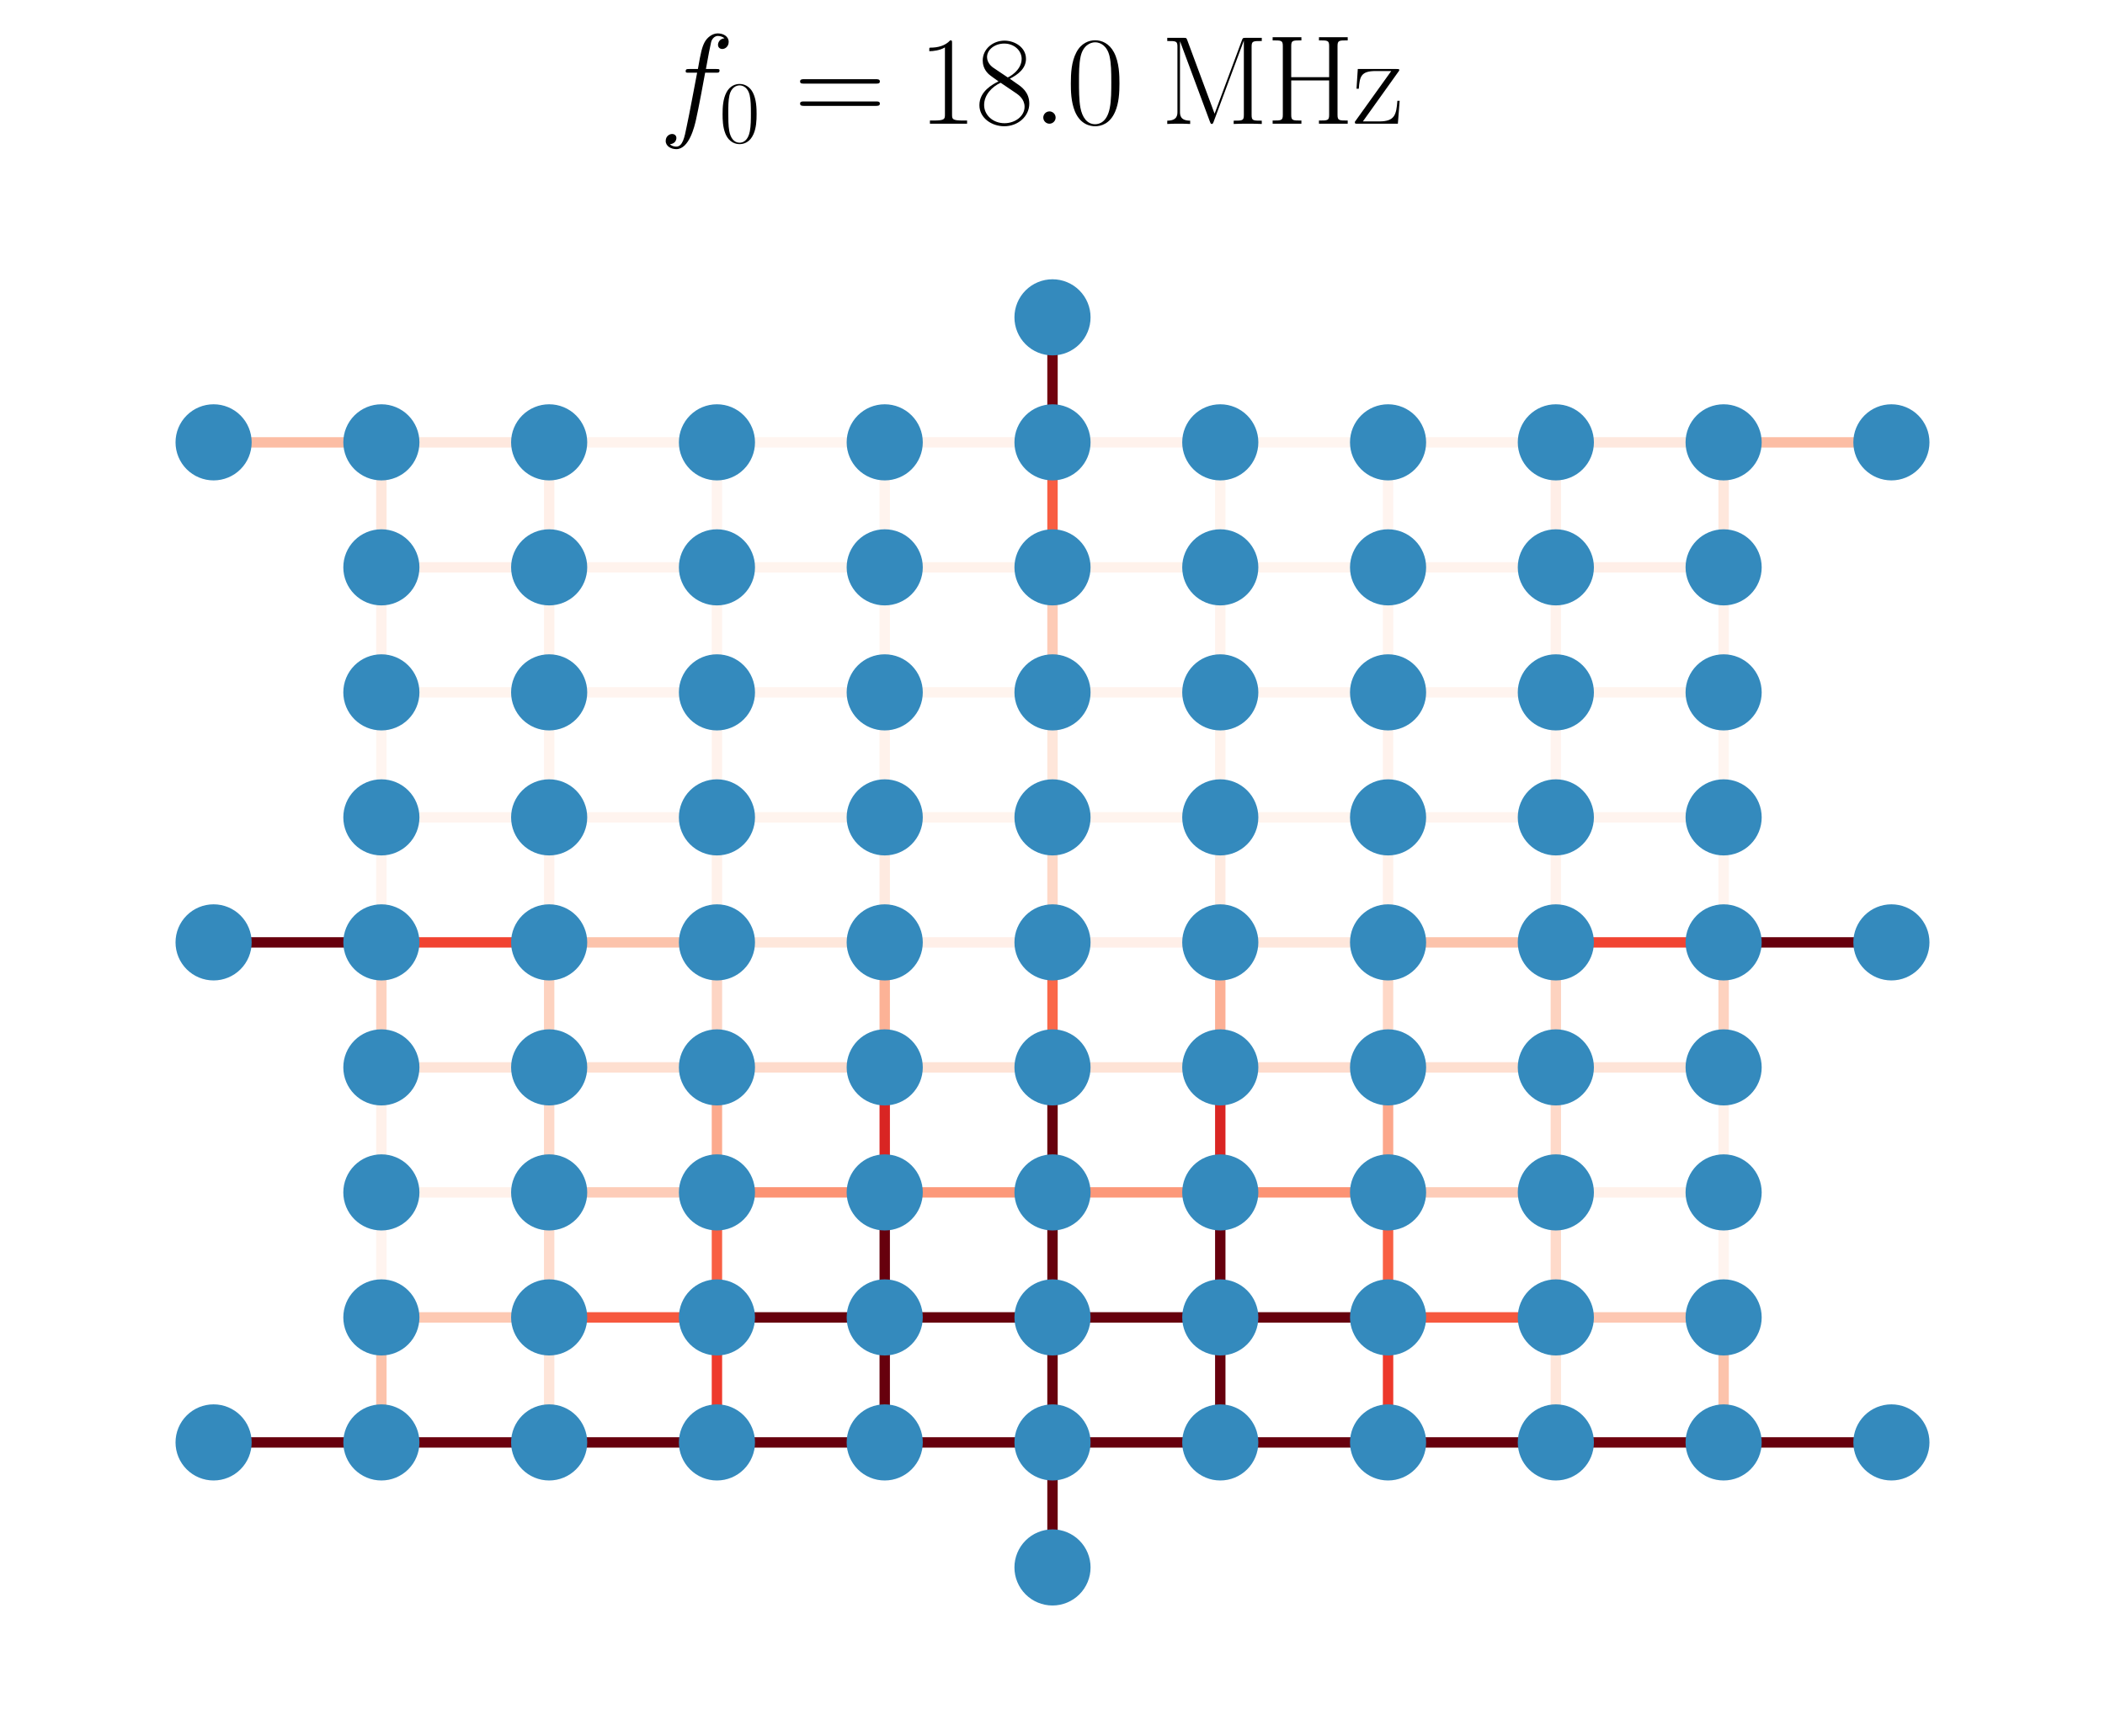 <?xml version="1.0" encoding="utf-8" standalone="no"?>
<!DOCTYPE svg PUBLIC "-//W3C//DTD SVG 1.1//EN"
  "http://www.w3.org/Graphics/SVG/1.1/DTD/svg11.dtd">
<svg xmlns:xlink="http://www.w3.org/1999/xlink" width="202.5pt" height="167.032pt" viewBox="0 0 202.5 167.032" xmlns="http://www.w3.org/2000/svg" version="1.1">
 <defs>
  <style type="text/css">*{stroke-linejoin: round; stroke-linecap: butt}</style>
 </defs>
 <g id="figure_1">
  <g id="patch_1">
   <path d="M 0 167.032 
L 202.5 167.032 
L 202.5 0 
L 0 0 
L 0 167.032 
z
" style="fill: none"/>
  </g>
  <g id="axes_1">
   <g id="LineCollection_1">
    <path d="M 101.25 150.804 
L 101.25 138.776 
" clip-path="url(#p59f9e85e2e)" style="fill: none; stroke: #67000d"/>
    <path d="M 101.25 138.776 
L 85.11 138.776 
" clip-path="url(#p59f9e85e2e)" style="fill: none; stroke: #67000d"/>
    <path d="M 101.25 138.776 
L 117.39 138.776 
" clip-path="url(#p59f9e85e2e)" style="fill: none; stroke: #67000d"/>
    <path d="M 101.25 138.776 
L 101.25 126.749 
" clip-path="url(#p59f9e85e2e)" style="fill: none; stroke: #67000d"/>
    <path d="M 20.548 138.776 
L 36.688 138.776 
" clip-path="url(#p59f9e85e2e)" style="fill: none; stroke: #67000d"/>
    <path d="M 36.688 138.776 
L 52.829 138.776 
" clip-path="url(#p59f9e85e2e)" style="fill: none; stroke: #6b010e"/>
    <path d="M 36.688 138.776 
L 36.688 126.749 
" clip-path="url(#p59f9e85e2e)" style="fill: none; stroke: #fcc3ab"/>
    <path d="M 181.952 138.776 
L 165.812 138.776 
" clip-path="url(#p59f9e85e2e)" style="fill: none; stroke: #67000d"/>
    <path d="M 165.812 138.776 
L 149.671 138.776 
" clip-path="url(#p59f9e85e2e)" style="fill: none; stroke: #6f020e"/>
    <path d="M 165.812 138.776 
L 165.812 126.749 
" clip-path="url(#p59f9e85e2e)" style="fill: none; stroke: #fcc3ab"/>
    <path d="M 20.548 90.667 
L 36.688 90.667 
" clip-path="url(#p59f9e85e2e)" style="fill: none; stroke: #67000d"/>
    <path d="M 36.688 90.667 
L 36.688 102.694 
" clip-path="url(#p59f9e85e2e)" style="fill: none; stroke: #fdd2bf"/>
    <path d="M 36.688 90.667 
L 52.829 90.667 
" clip-path="url(#p59f9e85e2e)" style="fill: none; stroke: #f14331"/>
    <path d="M 36.688 90.667 
L 36.688 78.64 
" clip-path="url(#p59f9e85e2e)" style="fill: none; stroke: #fff4ef"/>
    <path d="M 181.952 90.667 
L 165.812 90.667 
" clip-path="url(#p59f9e85e2e)" style="fill: none; stroke: #67000d"/>
    <path d="M 165.812 90.667 
L 165.812 102.694 
" clip-path="url(#p59f9e85e2e)" style="fill: none; stroke: #fdd2bf"/>
    <path d="M 165.812 90.667 
L 149.671 90.667 
" clip-path="url(#p59f9e85e2e)" style="fill: none; stroke: #f14432"/>
    <path d="M 165.812 90.667 
L 165.812 78.64 
" clip-path="url(#p59f9e85e2e)" style="fill: none; stroke: #fff4ef"/>
    <path d="M 20.548 42.558 
L 36.688 42.558 
" clip-path="url(#p59f9e85e2e)" style="fill: none; stroke: #fcbda4"/>
    <path d="M 36.688 42.558 
L 36.688 54.585 
" clip-path="url(#p59f9e85e2e)" style="fill: none; stroke: #fee7dc"/>
    <path d="M 36.688 42.558 
L 52.829 42.558 
" clip-path="url(#p59f9e85e2e)" style="fill: none; stroke: #fee8de"/>
    <path d="M 181.952 42.558 
L 165.812 42.558 
" clip-path="url(#p59f9e85e2e)" style="fill: none; stroke: #fcbda4"/>
    <path d="M 165.812 42.558 
L 165.812 54.585 
" clip-path="url(#p59f9e85e2e)" style="fill: none; stroke: #fee7dc"/>
    <path d="M 165.812 42.558 
L 149.671 42.558 
" clip-path="url(#p59f9e85e2e)" style="fill: none; stroke: #fee8de"/>
    <path d="M 101.25 30.531 
L 101.25 42.558 
" clip-path="url(#p59f9e85e2e)" style="fill: none; stroke: #71020e"/>
    <path d="M 101.25 42.558 
L 101.25 54.585 
" clip-path="url(#p59f9e85e2e)" style="fill: none; stroke: #f85d42"/>
    <path d="M 101.25 42.558 
L 85.11 42.558 
" clip-path="url(#p59f9e85e2e)" style="fill: none; stroke: #fff2ec"/>
    <path d="M 101.25 42.558 
L 117.39 42.558 
" clip-path="url(#p59f9e85e2e)" style="fill: none; stroke: #fff2ec"/>
    <path d="M 52.829 138.776 
L 68.969 138.776 
" clip-path="url(#p59f9e85e2e)" style="fill: none; stroke: #67000d"/>
    <path d="M 52.829 138.776 
L 52.829 126.749 
" clip-path="url(#p59f9e85e2e)" style="fill: none; stroke: #fee5d9"/>
    <path d="M 36.688 126.749 
L 52.829 126.749 
" clip-path="url(#p59f9e85e2e)" style="fill: none; stroke: #fdc9b3"/>
    <path d="M 36.688 126.749 
L 36.688 114.722 
" clip-path="url(#p59f9e85e2e)" style="fill: none; stroke: #fff4ef"/>
    <path d="M 68.969 138.776 
L 85.11 138.776 
" clip-path="url(#p59f9e85e2e)" style="fill: none; stroke: #67000d"/>
    <path d="M 68.969 138.776 
L 68.969 126.749 
" clip-path="url(#p59f9e85e2e)" style="fill: none; stroke: #ee3a2c"/>
    <path d="M 52.829 126.749 
L 68.969 126.749 
" clip-path="url(#p59f9e85e2e)" style="fill: none; stroke: #f6583e"/>
    <path d="M 52.829 126.749 
L 52.829 114.722 
" clip-path="url(#p59f9e85e2e)" style="fill: none; stroke: #fedbcc"/>
    <path d="M 85.11 138.776 
L 85.11 126.749 
" clip-path="url(#p59f9e85e2e)" style="fill: none; stroke: #67000d"/>
    <path d="M 68.969 126.749 
L 85.11 126.749 
" clip-path="url(#p59f9e85e2e)" style="fill: none; stroke: #67000d"/>
    <path d="M 68.969 126.749 
L 68.969 114.722 
" clip-path="url(#p59f9e85e2e)" style="fill: none; stroke: #f85f43"/>
    <path d="M 85.11 126.749 
L 101.25 126.749 
" clip-path="url(#p59f9e85e2e)" style="fill: none; stroke: #67000d"/>
    <path d="M 85.11 126.749 
L 85.11 114.722 
" clip-path="url(#p59f9e85e2e)" style="fill: none; stroke: #67000d"/>
    <path d="M 117.39 138.776 
L 133.531 138.776 
" clip-path="url(#p59f9e85e2e)" style="fill: none; stroke: #67000d"/>
    <path d="M 117.39 138.776 
L 117.39 126.749 
" clip-path="url(#p59f9e85e2e)" style="fill: none; stroke: #67000d"/>
    <path d="M 101.25 126.749 
L 117.39 126.749 
" clip-path="url(#p59f9e85e2e)" style="fill: none; stroke: #67000d"/>
    <path d="M 101.25 126.749 
L 101.25 114.722 
" clip-path="url(#p59f9e85e2e)" style="fill: none; stroke: #67000d"/>
    <path d="M 133.531 138.776 
L 149.671 138.776 
" clip-path="url(#p59f9e85e2e)" style="fill: none; stroke: #67000d"/>
    <path d="M 133.531 138.776 
L 133.531 126.749 
" clip-path="url(#p59f9e85e2e)" style="fill: none; stroke: #ec382b"/>
    <path d="M 117.39 126.749 
L 133.531 126.749 
" clip-path="url(#p59f9e85e2e)" style="fill: none; stroke: #67000d"/>
    <path d="M 117.39 126.749 
L 117.39 114.722 
" clip-path="url(#p59f9e85e2e)" style="fill: none; stroke: #67000d"/>
    <path d="M 149.671 138.776 
L 149.671 126.749 
" clip-path="url(#p59f9e85e2e)" style="fill: none; stroke: #fee6da"/>
    <path d="M 133.531 126.749 
L 149.671 126.749 
" clip-path="url(#p59f9e85e2e)" style="fill: none; stroke: #f6583e"/>
    <path d="M 133.531 126.749 
L 133.531 114.722 
" clip-path="url(#p59f9e85e2e)" style="fill: none; stroke: #f85f43"/>
    <path d="M 149.671 126.749 
L 165.812 126.749 
" clip-path="url(#p59f9e85e2e)" style="fill: none; stroke: #fdc7b2"/>
    <path d="M 149.671 126.749 
L 149.671 114.722 
" clip-path="url(#p59f9e85e2e)" style="fill: none; stroke: #fedaca"/>
    <path d="M 165.812 126.749 
L 165.812 114.722 
" clip-path="url(#p59f9e85e2e)" style="fill: none; stroke: #fff4ef"/>
    <path d="M 36.688 114.722 
L 52.829 114.722 
" clip-path="url(#p59f9e85e2e)" style="fill: none; stroke: #fff1ea"/>
    <path d="M 36.688 114.722 
L 36.688 102.694 
" clip-path="url(#p59f9e85e2e)" style="fill: none; stroke: #fff1ea"/>
    <path d="M 52.829 114.722 
L 68.969 114.722 
" clip-path="url(#p59f9e85e2e)" style="fill: none; stroke: #fdccb8"/>
    <path d="M 52.829 114.722 
L 52.829 102.694 
" clip-path="url(#p59f9e85e2e)" style="fill: none; stroke: #fed9c9"/>
    <path d="M 68.969 114.722 
L 85.11 114.722 
" clip-path="url(#p59f9e85e2e)" style="fill: none; stroke: #fc9373"/>
    <path d="M 68.969 114.722 
L 68.969 102.694 
" clip-path="url(#p59f9e85e2e)" style="fill: none; stroke: #fcaa8d"/>
    <path d="M 85.11 114.722 
L 101.25 114.722 
" clip-path="url(#p59f9e85e2e)" style="fill: none; stroke: #fc9879"/>
    <path d="M 85.11 114.722 
L 85.11 102.694 
" clip-path="url(#p59f9e85e2e)" style="fill: none; stroke: #d92523"/>
    <path d="M 101.25 114.722 
L 117.39 114.722 
" clip-path="url(#p59f9e85e2e)" style="fill: none; stroke: #fc9879"/>
    <path d="M 101.25 114.722 
L 101.25 102.694 
" clip-path="url(#p59f9e85e2e)" style="fill: none; stroke: #67000d"/>
    <path d="M 117.39 114.722 
L 133.531 114.722 
" clip-path="url(#p59f9e85e2e)" style="fill: none; stroke: #fc9373"/>
    <path d="M 117.39 114.722 
L 117.39 102.694 
" clip-path="url(#p59f9e85e2e)" style="fill: none; stroke: #d92523"/>
    <path d="M 133.531 114.722 
L 149.671 114.722 
" clip-path="url(#p59f9e85e2e)" style="fill: none; stroke: #fdccb8"/>
    <path d="M 133.531 114.722 
L 133.531 102.694 
" clip-path="url(#p59f9e85e2e)" style="fill: none; stroke: #fca78b"/>
    <path d="M 149.671 114.722 
L 165.812 114.722 
" clip-path="url(#p59f9e85e2e)" style="fill: none; stroke: #fff1ea"/>
    <path d="M 149.671 114.722 
L 149.671 102.694 
" clip-path="url(#p59f9e85e2e)" style="fill: none; stroke: #fed9c9"/>
    <path d="M 165.812 114.722 
L 165.812 102.694 
" clip-path="url(#p59f9e85e2e)" style="fill: none; stroke: #fff1ea"/>
    <path d="M 36.688 102.694 
L 52.829 102.694 
" clip-path="url(#p59f9e85e2e)" style="fill: none; stroke: #fee4d8"/>
    <path d="M 52.829 102.694 
L 68.969 102.694 
" clip-path="url(#p59f9e85e2e)" style="fill: none; stroke: #fedfd0"/>
    <path d="M 52.829 102.694 
L 52.829 90.667 
" clip-path="url(#p59f9e85e2e)" style="fill: none; stroke: #fdd2bf"/>
    <path d="M 68.969 102.694 
L 85.11 102.694 
" clip-path="url(#p59f9e85e2e)" style="fill: none; stroke: #fedbcc"/>
    <path d="M 68.969 102.694 
L 68.969 90.667 
" clip-path="url(#p59f9e85e2e)" style="fill: none; stroke: #fdd5c4"/>
    <path d="M 85.11 102.694 
L 101.25 102.694 
" clip-path="url(#p59f9e85e2e)" style="fill: none; stroke: #fee3d6"/>
    <path d="M 85.11 102.694 
L 85.11 90.667 
" clip-path="url(#p59f9e85e2e)" style="fill: none; stroke: #fcb296"/>
    <path d="M 101.25 102.694 
L 117.39 102.694 
" clip-path="url(#p59f9e85e2e)" style="fill: none; stroke: #fee3d6"/>
    <path d="M 101.25 102.694 
L 101.25 90.667 
" clip-path="url(#p59f9e85e2e)" style="fill: none; stroke: #fa6849"/>
    <path d="M 117.39 102.694 
L 133.531 102.694 
" clip-path="url(#p59f9e85e2e)" style="fill: none; stroke: #fedccd"/>
    <path d="M 117.39 102.694 
L 117.39 90.667 
" clip-path="url(#p59f9e85e2e)" style="fill: none; stroke: #fcb095"/>
    <path d="M 133.531 102.694 
L 149.671 102.694 
" clip-path="url(#p59f9e85e2e)" style="fill: none; stroke: #fedfd0"/>
    <path d="M 133.531 102.694 
L 133.531 90.667 
" clip-path="url(#p59f9e85e2e)" style="fill: none; stroke: #fed8c7"/>
    <path d="M 149.671 102.694 
L 165.812 102.694 
" clip-path="url(#p59f9e85e2e)" style="fill: none; stroke: #fee4d8"/>
    <path d="M 149.671 102.694 
L 149.671 90.667 
" clip-path="url(#p59f9e85e2e)" style="fill: none; stroke: #fdd2bf"/>
    <path d="M 52.829 90.667 
L 68.969 90.667 
" clip-path="url(#p59f9e85e2e)" style="fill: none; stroke: #fcc3ab"/>
    <path d="M 52.829 90.667 
L 52.829 78.64 
" clip-path="url(#p59f9e85e2e)" style="fill: none; stroke: #fff2ec"/>
    <path d="M 68.969 90.667 
L 85.11 90.667 
" clip-path="url(#p59f9e85e2e)" style="fill: none; stroke: #fee7db"/>
    <path d="M 68.969 90.667 
L 68.969 78.64 
" clip-path="url(#p59f9e85e2e)" style="fill: none; stroke: #fff1ea"/>
    <path d="M 85.11 90.667 
L 101.25 90.667 
" clip-path="url(#p59f9e85e2e)" style="fill: none; stroke: #ffefe8"/>
    <path d="M 85.11 90.667 
L 85.11 78.64 
" clip-path="url(#p59f9e85e2e)" style="fill: none; stroke: #feeae0"/>
    <path d="M 101.25 90.667 
L 117.39 90.667 
" clip-path="url(#p59f9e85e2e)" style="fill: none; stroke: #ffefe8"/>
    <path d="M 101.25 90.667 
L 101.25 78.64 
" clip-path="url(#p59f9e85e2e)" style="fill: none; stroke: #fed8c7"/>
    <path d="M 117.39 90.667 
L 133.531 90.667 
" clip-path="url(#p59f9e85e2e)" style="fill: none; stroke: #fee7dc"/>
    <path d="M 117.39 90.667 
L 117.39 78.64 
" clip-path="url(#p59f9e85e2e)" style="fill: none; stroke: #feeae0"/>
    <path d="M 133.531 90.667 
L 149.671 90.667 
" clip-path="url(#p59f9e85e2e)" style="fill: none; stroke: #fcc3ab"/>
    <path d="M 133.531 90.667 
L 133.531 78.64 
" clip-path="url(#p59f9e85e2e)" style="fill: none; stroke: #fff1ea"/>
    <path d="M 149.671 90.667 
L 149.671 78.64 
" clip-path="url(#p59f9e85e2e)" style="fill: none; stroke: #fff2ec"/>
    <path d="M 36.688 78.64 
L 52.829 78.64 
" clip-path="url(#p59f9e85e2e)" style="fill: none; stroke: #fff4ef"/>
    <path d="M 36.688 78.64 
L 36.688 66.613 
" clip-path="url(#p59f9e85e2e)" style="fill: none; stroke: #fff5f0"/>
    <path d="M 52.829 78.64 
L 68.969 78.64 
" clip-path="url(#p59f9e85e2e)" style="fill: none; stroke: #fff4ef"/>
    <path d="M 52.829 78.64 
L 52.829 66.613 
" clip-path="url(#p59f9e85e2e)" style="fill: none; stroke: #fff4ee"/>
    <path d="M 68.969 78.64 
L 85.11 78.64 
" clip-path="url(#p59f9e85e2e)" style="fill: none; stroke: #fff4ee"/>
    <path d="M 68.969 78.64 
L 68.969 66.613 
" clip-path="url(#p59f9e85e2e)" style="fill: none; stroke: #fff2ec"/>
    <path d="M 85.11 78.64 
L 101.25 78.64 
" clip-path="url(#p59f9e85e2e)" style="fill: none; stroke: #fff4ee"/>
    <path d="M 85.11 78.64 
L 85.11 66.613 
" clip-path="url(#p59f9e85e2e)" style="fill: none; stroke: #fff2eb"/>
    <path d="M 101.25 78.64 
L 117.39 78.64 
" clip-path="url(#p59f9e85e2e)" style="fill: none; stroke: #fff4ee"/>
    <path d="M 101.25 78.64 
L 101.25 66.613 
" clip-path="url(#p59f9e85e2e)" style="fill: none; stroke: #fee6da"/>
    <path d="M 117.39 78.64 
L 133.531 78.64 
" clip-path="url(#p59f9e85e2e)" style="fill: none; stroke: #fff4ee"/>
    <path d="M 117.39 78.64 
L 117.39 66.613 
" clip-path="url(#p59f9e85e2e)" style="fill: none; stroke: #fff2eb"/>
    <path d="M 133.531 78.64 
L 149.671 78.64 
" clip-path="url(#p59f9e85e2e)" style="fill: none; stroke: #fff4ef"/>
    <path d="M 133.531 78.64 
L 133.531 66.613 
" clip-path="url(#p59f9e85e2e)" style="fill: none; stroke: #fff2ec"/>
    <path d="M 149.671 78.64 
L 165.812 78.64 
" clip-path="url(#p59f9e85e2e)" style="fill: none; stroke: #fff4ef"/>
    <path d="M 149.671 78.64 
L 149.671 66.613 
" clip-path="url(#p59f9e85e2e)" style="fill: none; stroke: #fff4ef"/>
    <path d="M 165.812 78.64 
L 165.812 66.613 
" clip-path="url(#p59f9e85e2e)" style="fill: none; stroke: #fff5f0"/>
    <path d="M 36.688 66.613 
L 52.829 66.613 
" clip-path="url(#p59f9e85e2e)" style="fill: none; stroke: #fff4ee"/>
    <path d="M 36.688 66.613 
L 36.688 54.585 
" clip-path="url(#p59f9e85e2e)" style="fill: none; stroke: #fff2ec"/>
    <path d="M 52.829 66.613 
L 68.969 66.613 
" clip-path="url(#p59f9e85e2e)" style="fill: none; stroke: #fff4ef"/>
    <path d="M 52.829 66.613 
L 52.829 54.585 
" clip-path="url(#p59f9e85e2e)" style="fill: none; stroke: #fff2eb"/>
    <path d="M 68.969 66.613 
L 85.11 66.613 
" clip-path="url(#p59f9e85e2e)" style="fill: none; stroke: #fff4ef"/>
    <path d="M 68.969 66.613 
L 68.969 54.585 
" clip-path="url(#p59f9e85e2e)" style="fill: none; stroke: #fff4ee"/>
    <path d="M 85.11 66.613 
L 101.25 66.613 
" clip-path="url(#p59f9e85e2e)" style="fill: none; stroke: #fff4ee"/>
    <path d="M 85.11 66.613 
L 85.11 54.585 
" clip-path="url(#p59f9e85e2e)" style="fill: none; stroke: #fff4ee"/>
    <path d="M 101.25 66.613 
L 117.39 66.613 
" clip-path="url(#p59f9e85e2e)" style="fill: none; stroke: #fff3ed"/>
    <path d="M 101.25 66.613 
L 101.25 54.585 
" clip-path="url(#p59f9e85e2e)" style="fill: none; stroke: #fdcbb6"/>
    <path d="M 117.39 66.613 
L 133.531 66.613 
" clip-path="url(#p59f9e85e2e)" style="fill: none; stroke: #fff4ef"/>
    <path d="M 117.39 66.613 
L 117.39 54.585 
" clip-path="url(#p59f9e85e2e)" style="fill: none; stroke: #fff3ed"/>
    <path d="M 133.531 66.613 
L 149.671 66.613 
" clip-path="url(#p59f9e85e2e)" style="fill: none; stroke: #fff4ef"/>
    <path d="M 133.531 66.613 
L 133.531 54.585 
" clip-path="url(#p59f9e85e2e)" style="fill: none; stroke: #fff4ee"/>
    <path d="M 149.671 66.613 
L 165.812 66.613 
" clip-path="url(#p59f9e85e2e)" style="fill: none; stroke: #fff4ee"/>
    <path d="M 149.671 66.613 
L 149.671 54.585 
" clip-path="url(#p59f9e85e2e)" style="fill: none; stroke: #fff2ec"/>
    <path d="M 165.812 66.613 
L 165.812 54.585 
" clip-path="url(#p59f9e85e2e)" style="fill: none; stroke: #fff2ec"/>
    <path d="M 36.688 54.585 
L 52.829 54.585 
" clip-path="url(#p59f9e85e2e)" style="fill: none; stroke: #ffefe8"/>
    <path d="M 52.829 54.585 
L 68.969 54.585 
" clip-path="url(#p59f9e85e2e)" style="fill: none; stroke: #fff3ed"/>
    <path d="M 52.829 54.585 
L 52.829 42.558 
" clip-path="url(#p59f9e85e2e)" style="fill: none; stroke: #ffefe8"/>
    <path d="M 68.969 54.585 
L 85.11 54.585 
" clip-path="url(#p59f9e85e2e)" style="fill: none; stroke: #fff4ee"/>
    <path d="M 68.969 54.585 
L 68.969 42.558 
" clip-path="url(#p59f9e85e2e)" style="fill: none; stroke: #fff4ef"/>
    <path d="M 85.11 54.585 
L 101.25 54.585 
" clip-path="url(#p59f9e85e2e)" style="fill: none; stroke: #fff2eb"/>
    <path d="M 85.11 54.585 
L 85.11 42.558 
" clip-path="url(#p59f9e85e2e)" style="fill: none; stroke: #fff4ee"/>
    <path d="M 101.25 54.585 
L 117.39 54.585 
" clip-path="url(#p59f9e85e2e)" style="fill: none; stroke: #fff2eb"/>
    <path d="M 117.39 54.585 
L 133.531 54.585 
" clip-path="url(#p59f9e85e2e)" style="fill: none; stroke: #fff4ee"/>
    <path d="M 117.39 54.585 
L 117.39 42.558 
" clip-path="url(#p59f9e85e2e)" style="fill: none; stroke: #fff4ee"/>
    <path d="M 133.531 54.585 
L 149.671 54.585 
" clip-path="url(#p59f9e85e2e)" style="fill: none; stroke: #fff3ed"/>
    <path d="M 133.531 54.585 
L 133.531 42.558 
" clip-path="url(#p59f9e85e2e)" style="fill: none; stroke: #fff4ef"/>
    <path d="M 149.671 54.585 
L 165.812 54.585 
" clip-path="url(#p59f9e85e2e)" style="fill: none; stroke: #ffefe8"/>
    <path d="M 149.671 54.585 
L 149.671 42.558 
" clip-path="url(#p59f9e85e2e)" style="fill: none; stroke: #ffeee7"/>
    <path d="M 52.829 42.558 
L 68.969 42.558 
" clip-path="url(#p59f9e85e2e)" style="fill: none; stroke: #fff3ed"/>
    <path d="M 68.969 42.558 
L 85.11 42.558 
" clip-path="url(#p59f9e85e2e)" style="fill: none; stroke: #fff5f0"/>
    <path d="M 117.39 42.558 
L 133.531 42.558 
" clip-path="url(#p59f9e85e2e)" style="fill: none; stroke: #fff5f0"/>
    <path d="M 133.531 42.558 
L 149.671 42.558 
" clip-path="url(#p59f9e85e2e)" style="fill: none; stroke: #fff3ed"/>
   </g>
   <g id="PathCollection_1">
    <defs>
     <path id="m1002b15cc6" d="M 0 3.162 
C 0.839 3.162 1.643 2.829 2.236 2.236 
C 2.829 1.643 3.162 0.839 3.162 0 
C 3.162 -0.839 2.829 -1.643 2.236 -2.236 
C 1.643 -2.829 0.839 -3.162 0 -3.162 
C -0.839 -3.162 -1.643 -2.829 -2.236 -2.236 
C -2.829 -1.643 -3.162 -0.839 -3.162 0 
C -3.162 0.839 -2.829 1.643 -2.236 2.236 
C -1.643 2.829 -0.839 3.162 0 3.162 
z
" style="stroke: #348abd"/>
    </defs>
    <g clip-path="url(#p59f9e85e2e)">
     <use xlink:href="#m1002b15cc6" x="101.25" y="150.804" style="fill: #348abd; stroke: #348abd"/>
     <use xlink:href="#m1002b15cc6" x="101.25" y="138.776" style="fill: #348abd; stroke: #348abd"/>
     <use xlink:href="#m1002b15cc6" x="20.548" y="138.776" style="fill: #348abd; stroke: #348abd"/>
     <use xlink:href="#m1002b15cc6" x="36.688" y="138.776" style="fill: #348abd; stroke: #348abd"/>
     <use xlink:href="#m1002b15cc6" x="181.952" y="138.776" style="fill: #348abd; stroke: #348abd"/>
     <use xlink:href="#m1002b15cc6" x="165.812" y="138.776" style="fill: #348abd; stroke: #348abd"/>
     <use xlink:href="#m1002b15cc6" x="20.548" y="90.667" style="fill: #348abd; stroke: #348abd"/>
     <use xlink:href="#m1002b15cc6" x="36.688" y="90.667" style="fill: #348abd; stroke: #348abd"/>
     <use xlink:href="#m1002b15cc6" x="181.952" y="90.667" style="fill: #348abd; stroke: #348abd"/>
     <use xlink:href="#m1002b15cc6" x="165.812" y="90.667" style="fill: #348abd; stroke: #348abd"/>
     <use xlink:href="#m1002b15cc6" x="20.548" y="42.558" style="fill: #348abd; stroke: #348abd"/>
     <use xlink:href="#m1002b15cc6" x="36.688" y="42.558" style="fill: #348abd; stroke: #348abd"/>
     <use xlink:href="#m1002b15cc6" x="181.952" y="42.558" style="fill: #348abd; stroke: #348abd"/>
     <use xlink:href="#m1002b15cc6" x="165.812" y="42.558" style="fill: #348abd; stroke: #348abd"/>
     <use xlink:href="#m1002b15cc6" x="101.25" y="30.531" style="fill: #348abd; stroke: #348abd"/>
     <use xlink:href="#m1002b15cc6" x="101.25" y="42.558" style="fill: #348abd; stroke: #348abd"/>
     <use xlink:href="#m1002b15cc6" x="52.829" y="138.776" style="fill: #348abd; stroke: #348abd"/>
     <use xlink:href="#m1002b15cc6" x="36.688" y="126.749" style="fill: #348abd; stroke: #348abd"/>
     <use xlink:href="#m1002b15cc6" x="68.969" y="138.776" style="fill: #348abd; stroke: #348abd"/>
     <use xlink:href="#m1002b15cc6" x="52.829" y="126.749" style="fill: #348abd; stroke: #348abd"/>
     <use xlink:href="#m1002b15cc6" x="85.11" y="138.776" style="fill: #348abd; stroke: #348abd"/>
     <use xlink:href="#m1002b15cc6" x="68.969" y="126.749" style="fill: #348abd; stroke: #348abd"/>
     <use xlink:href="#m1002b15cc6" x="85.11" y="126.749" style="fill: #348abd; stroke: #348abd"/>
     <use xlink:href="#m1002b15cc6" x="117.39" y="138.776" style="fill: #348abd; stroke: #348abd"/>
     <use xlink:href="#m1002b15cc6" x="101.25" y="126.749" style="fill: #348abd; stroke: #348abd"/>
     <use xlink:href="#m1002b15cc6" x="133.531" y="138.776" style="fill: #348abd; stroke: #348abd"/>
     <use xlink:href="#m1002b15cc6" x="117.39" y="126.749" style="fill: #348abd; stroke: #348abd"/>
     <use xlink:href="#m1002b15cc6" x="149.671" y="138.776" style="fill: #348abd; stroke: #348abd"/>
     <use xlink:href="#m1002b15cc6" x="133.531" y="126.749" style="fill: #348abd; stroke: #348abd"/>
     <use xlink:href="#m1002b15cc6" x="149.671" y="126.749" style="fill: #348abd; stroke: #348abd"/>
     <use xlink:href="#m1002b15cc6" x="165.812" y="126.749" style="fill: #348abd; stroke: #348abd"/>
     <use xlink:href="#m1002b15cc6" x="36.688" y="114.722" style="fill: #348abd; stroke: #348abd"/>
     <use xlink:href="#m1002b15cc6" x="52.829" y="114.722" style="fill: #348abd; stroke: #348abd"/>
     <use xlink:href="#m1002b15cc6" x="68.969" y="114.722" style="fill: #348abd; stroke: #348abd"/>
     <use xlink:href="#m1002b15cc6" x="85.11" y="114.722" style="fill: #348abd; stroke: #348abd"/>
     <use xlink:href="#m1002b15cc6" x="101.25" y="114.722" style="fill: #348abd; stroke: #348abd"/>
     <use xlink:href="#m1002b15cc6" x="117.39" y="114.722" style="fill: #348abd; stroke: #348abd"/>
     <use xlink:href="#m1002b15cc6" x="133.531" y="114.722" style="fill: #348abd; stroke: #348abd"/>
     <use xlink:href="#m1002b15cc6" x="149.671" y="114.722" style="fill: #348abd; stroke: #348abd"/>
     <use xlink:href="#m1002b15cc6" x="165.812" y="114.722" style="fill: #348abd; stroke: #348abd"/>
     <use xlink:href="#m1002b15cc6" x="36.688" y="102.694" style="fill: #348abd; stroke: #348abd"/>
     <use xlink:href="#m1002b15cc6" x="52.829" y="102.694" style="fill: #348abd; stroke: #348abd"/>
     <use xlink:href="#m1002b15cc6" x="68.969" y="102.694" style="fill: #348abd; stroke: #348abd"/>
     <use xlink:href="#m1002b15cc6" x="85.11" y="102.694" style="fill: #348abd; stroke: #348abd"/>
     <use xlink:href="#m1002b15cc6" x="101.25" y="102.694" style="fill: #348abd; stroke: #348abd"/>
     <use xlink:href="#m1002b15cc6" x="117.39" y="102.694" style="fill: #348abd; stroke: #348abd"/>
     <use xlink:href="#m1002b15cc6" x="133.531" y="102.694" style="fill: #348abd; stroke: #348abd"/>
     <use xlink:href="#m1002b15cc6" x="149.671" y="102.694" style="fill: #348abd; stroke: #348abd"/>
     <use xlink:href="#m1002b15cc6" x="165.812" y="102.694" style="fill: #348abd; stroke: #348abd"/>
     <use xlink:href="#m1002b15cc6" x="52.829" y="90.667" style="fill: #348abd; stroke: #348abd"/>
     <use xlink:href="#m1002b15cc6" x="68.969" y="90.667" style="fill: #348abd; stroke: #348abd"/>
     <use xlink:href="#m1002b15cc6" x="85.11" y="90.667" style="fill: #348abd; stroke: #348abd"/>
     <use xlink:href="#m1002b15cc6" x="101.25" y="90.667" style="fill: #348abd; stroke: #348abd"/>
     <use xlink:href="#m1002b15cc6" x="117.39" y="90.667" style="fill: #348abd; stroke: #348abd"/>
     <use xlink:href="#m1002b15cc6" x="133.531" y="90.667" style="fill: #348abd; stroke: #348abd"/>
     <use xlink:href="#m1002b15cc6" x="149.671" y="90.667" style="fill: #348abd; stroke: #348abd"/>
     <use xlink:href="#m1002b15cc6" x="36.688" y="78.64" style="fill: #348abd; stroke: #348abd"/>
     <use xlink:href="#m1002b15cc6" x="52.829" y="78.64" style="fill: #348abd; stroke: #348abd"/>
     <use xlink:href="#m1002b15cc6" x="68.969" y="78.64" style="fill: #348abd; stroke: #348abd"/>
     <use xlink:href="#m1002b15cc6" x="85.11" y="78.64" style="fill: #348abd; stroke: #348abd"/>
     <use xlink:href="#m1002b15cc6" x="101.25" y="78.64" style="fill: #348abd; stroke: #348abd"/>
     <use xlink:href="#m1002b15cc6" x="117.39" y="78.64" style="fill: #348abd; stroke: #348abd"/>
     <use xlink:href="#m1002b15cc6" x="133.531" y="78.64" style="fill: #348abd; stroke: #348abd"/>
     <use xlink:href="#m1002b15cc6" x="149.671" y="78.64" style="fill: #348abd; stroke: #348abd"/>
     <use xlink:href="#m1002b15cc6" x="165.812" y="78.64" style="fill: #348abd; stroke: #348abd"/>
     <use xlink:href="#m1002b15cc6" x="36.688" y="66.613" style="fill: #348abd; stroke: #348abd"/>
     <use xlink:href="#m1002b15cc6" x="52.829" y="66.613" style="fill: #348abd; stroke: #348abd"/>
     <use xlink:href="#m1002b15cc6" x="68.969" y="66.613" style="fill: #348abd; stroke: #348abd"/>
     <use xlink:href="#m1002b15cc6" x="85.11" y="66.613" style="fill: #348abd; stroke: #348abd"/>
     <use xlink:href="#m1002b15cc6" x="101.25" y="66.613" style="fill: #348abd; stroke: #348abd"/>
     <use xlink:href="#m1002b15cc6" x="117.39" y="66.613" style="fill: #348abd; stroke: #348abd"/>
     <use xlink:href="#m1002b15cc6" x="133.531" y="66.613" style="fill: #348abd; stroke: #348abd"/>
     <use xlink:href="#m1002b15cc6" x="149.671" y="66.613" style="fill: #348abd; stroke: #348abd"/>
     <use xlink:href="#m1002b15cc6" x="165.812" y="66.613" style="fill: #348abd; stroke: #348abd"/>
     <use xlink:href="#m1002b15cc6" x="36.688" y="54.585" style="fill: #348abd; stroke: #348abd"/>
     <use xlink:href="#m1002b15cc6" x="52.829" y="54.585" style="fill: #348abd; stroke: #348abd"/>
     <use xlink:href="#m1002b15cc6" x="68.969" y="54.585" style="fill: #348abd; stroke: #348abd"/>
     <use xlink:href="#m1002b15cc6" x="85.11" y="54.585" style="fill: #348abd; stroke: #348abd"/>
     <use xlink:href="#m1002b15cc6" x="101.25" y="54.585" style="fill: #348abd; stroke: #348abd"/>
     <use xlink:href="#m1002b15cc6" x="117.39" y="54.585" style="fill: #348abd; stroke: #348abd"/>
     <use xlink:href="#m1002b15cc6" x="133.531" y="54.585" style="fill: #348abd; stroke: #348abd"/>
     <use xlink:href="#m1002b15cc6" x="149.671" y="54.585" style="fill: #348abd; stroke: #348abd"/>
     <use xlink:href="#m1002b15cc6" x="165.812" y="54.585" style="fill: #348abd; stroke: #348abd"/>
     <use xlink:href="#m1002b15cc6" x="52.829" y="42.558" style="fill: #348abd; stroke: #348abd"/>
     <use xlink:href="#m1002b15cc6" x="68.969" y="42.558" style="fill: #348abd; stroke: #348abd"/>
     <use xlink:href="#m1002b15cc6" x="85.11" y="42.558" style="fill: #348abd; stroke: #348abd"/>
     <use xlink:href="#m1002b15cc6" x="117.39" y="42.558" style="fill: #348abd; stroke: #348abd"/>
     <use xlink:href="#m1002b15cc6" x="133.531" y="42.558" style="fill: #348abd; stroke: #348abd"/>
     <use xlink:href="#m1002b15cc6" x="149.671" y="42.558" style="fill: #348abd; stroke: #348abd"/>
    </g>
   </g>
   <g id="text_1">
    <!-- $f_0 = 18.0$ MHz -->
    <g transform="translate(63.417 11.902) scale(0.12 -0.12)">
     <defs>
      <path id="CMMI12-66" d="M 2854 2566 
C 2982 2566 3034 2566 3034 2688 
C 3034 2752 2982 2752 2867 2752 
L 2349 2752 
C 2470 3429 2560 3897 2611 4107 
C 2650 4265 2784 4416 2950 4416 
C 3085 4416 3219 4358 3283 4298 
C 3034 4272 2957 4082 2957 3969 
C 2957 3837 3053 3759 3174 3759 
C 3302 3759 3494 3870 3494 4119 
C 3494 4393 3226 4544 2944 4544 
C 2669 4544 2400 4334 2272 4078 
C 2157 3848 2093 3611 1946 2752 
L 1517 2752 
C 1395 2752 1331 2752 1331 2637 
C 1331 2566 1370 2566 1498 2566 
L 1907 2566 
C 1792 1976 1530 542 1382 -137 
C 1274 -689 1178 -1152 858 -1152 
C 838 -1152 653 -1152 538 -1031 
C 864 -1005 864 -726 864 -720 
C 864 -593 768 -517 646 -517 
C 518 -517 326 -625 326 -867 
C 326 -1140 608 -1280 858 -1280 
C 1510 -1280 1779 -118 1850 199 
C 1965 688 2278 2376 2310 2566 
L 2854 2566 
z
" transform="scale(0.016)"/>
      <path id="CMR17-30" d="M 2688 2025 
C 2688 2416 2682 3080 2413 3591 
C 2176 4039 1798 4198 1466 4198 
C 1158 4198 768 4058 525 3597 
C 269 3118 243 2524 243 2025 
C 243 1661 250 1106 448 619 
C 723 -39 1216 -128 1466 -128 
C 1760 -128 2208 -7 2470 600 
C 2662 1042 2688 1559 2688 2025 
z
M 1466 -26 
C 1056 -26 813 325 723 812 
C 653 1188 653 1738 653 2096 
C 653 2588 653 2997 736 3387 
C 858 3929 1216 4096 1466 4096 
C 1728 4096 2067 3923 2189 3400 
C 2272 3036 2278 2607 2278 2096 
C 2278 1680 2278 1169 2202 792 
C 2067 95 1690 -26 1466 -26 
z
" transform="scale(0.016)"/>
      <path id="CMR17-3d" d="M 4115 2017 
C 4211 2017 4307 2017 4307 2125 
C 4307 2240 4198 2240 4090 2240 
L 512 2240 
C 403 2240 294 2240 294 2125 
C 294 2017 390 2017 486 2017 
L 4115 2017 
z
M 4090 896 
C 4198 896 4307 896 4307 1011 
C 4307 1119 4211 1119 4115 1119 
L 486 1119 
C 390 1119 294 1119 294 1011 
C 294 896 403 896 512 896 
L 4090 896 
z
" transform="scale(0.016)"/>
      <path id="CMR17-31" d="M 1702 4058 
C 1702 4192 1696 4192 1606 4192 
C 1357 3916 979 3827 621 3827 
C 602 3827 570 3827 563 3808 
C 557 3795 557 3782 557 3648 
C 755 3648 1088 3686 1344 3839 
L 1344 461 
C 1344 236 1331 160 781 160 
L 589 160 
L 589 0 
C 896 0 1216 0 1523 0 
C 1830 0 2150 0 2458 0 
L 2458 160 
L 2266 160 
C 1715 160 1702 230 1702 458 
L 1702 4058 
z
" transform="scale(0.016)"/>
      <path id="CMR17-38" d="M 1741 2264 
C 2144 2467 2554 2773 2554 3263 
C 2554 3841 1990 4179 1472 4179 
C 890 4179 378 3759 378 3180 
C 378 3021 416 2747 666 2505 
C 730 2442 998 2251 1171 2130 
C 883 1983 211 1634 211 934 
C 211 279 838 -128 1459 -128 
C 2144 -128 2720 362 2720 1010 
C 2720 1590 2330 1857 2074 2029 
L 1741 2264 
z
M 902 2822 
C 851 2854 595 3051 595 3351 
C 595 3739 998 4032 1459 4032 
C 1965 4032 2336 3676 2336 3262 
C 2336 2669 1670 2331 1638 2331 
C 1632 2331 1626 2331 1574 2370 
L 902 2822 
z
M 2080 1519 
C 2176 1449 2483 1240 2483 851 
C 2483 381 2010 25 1472 25 
C 890 25 448 438 448 940 
C 448 1443 838 1862 1280 2060 
L 2080 1519 
z
" transform="scale(0.016)"/>
      <path id="CMMI12-3a" d="M 1178 307 
C 1178 492 1024 619 870 619 
C 685 619 557 466 557 313 
C 557 128 710 0 864 0 
C 1050 0 1178 153 1178 307 
z
" transform="scale(0.016)"/>
      <path id="CMR17-4d" d="M 1338 4224 
C 1299 4320 1293 4320 1158 4320 
L 339 4320 
L 339 4160 
C 781 4160 851 4160 851 3875 
L 851 610 
C 851 451 851 153 339 153 
L 339 -13 
C 486 0 755 0 915 0 
C 1075 0 1344 0 1491 -13 
L 1491 153 
C 979 153 979 451 979 610 
L 979 4135 
L 986 4135 
L 2490 89 
C 2515 25 2528 -13 2579 -13 
C 2630 -13 2643 25 2669 89 
L 4186 4166 
L 4192 4166 
L 4192 438 
C 4192 153 4122 153 3680 153 
L 3680 -13 
C 3853 0 4198 0 4384 0 
C 4570 0 4922 0 5094 -13 
L 5094 153 
C 4653 153 4582 153 4582 438 
L 4582 3875 
C 4582 4160 4653 4160 5094 4160 
L 5094 4320 
L 4282 4320 
C 4147 4320 4141 4314 4102 4218 
L 2720 502 
L 1338 4224 
z
" transform="scale(0.016)"/>
      <path id="CMR17-48" d="M 3590 3905 
C 3590 4192 3661 4192 4102 4192 
L 4102 4352 
C 3917 4352 3578 4352 3379 4352 
C 3181 4352 2842 4352 2656 4352 
L 2656 4192 
C 3098 4192 3168 4192 3168 3904 
L 3168 2341 
L 1261 2341 
L 1261 3904 
C 1261 4192 1331 4192 1773 4192 
L 1773 4352 
C 1587 4352 1248 4352 1050 4352 
C 851 4352 512 4352 326 4352 
L 326 4192 
C 768 4192 838 4192 838 3905 
L 838 447 
C 838 160 768 160 326 160 
L 326 0 
C 512 0 851 0 1050 0 
C 1248 0 1587 0 1773 0 
L 1773 160 
C 1331 160 1261 160 1261 446 
L 1261 2176 
L 3168 2176 
L 3168 446 
C 3168 160 3098 160 2656 160 
L 2656 0 
C 2842 0 3181 0 3379 0 
C 3578 0 3917 0 4102 0 
L 4102 160 
C 3661 160 3590 160 3590 447 
L 3590 3905 
z
" transform="scale(0.016)"/>
      <path id="CMR17-7a" d="M 2310 2605 
C 2362 2670 2362 2682 2362 2695 
C 2362 2752 2336 2752 2221 2752 
L 275 2752 
L 211 1760 
L 326 1760 
C 371 2381 442 2650 1178 2650 
L 1958 2650 
L 128 96 
C 128 0 134 0 269 0 
L 2291 0 
L 2381 1152 
L 2266 1152 
C 2214 442 2131 115 1350 115 
L 531 115 
L 2310 2605 
z
" transform="scale(0.016)"/>
     </defs>
     <use xlink:href="#CMMI12-66" transform="scale(0.996)"/>
     <use xlink:href="#CMR17-30" transform="translate(48.083 -14.944) scale(0.697)"/>
     <use xlink:href="#CMR17-3d" transform="translate(108.239 0) scale(0.996)"/>
     <use xlink:href="#CMR17-31" transform="translate(207.627 0) scale(0.996)"/>
     <use xlink:href="#CMR17-38" transform="translate(253.318 0) scale(0.996)"/>
     <use xlink:href="#CMMI12-3a" transform="translate(299.008 0) scale(0.996)"/>
     <use xlink:href="#CMR17-30" transform="translate(326.105 0) scale(0.996)"/>
     <use xlink:href="#CMR17-4d" transform="translate(401.872 0) scale(0.996)"/>
     <use xlink:href="#CMR17-48" transform="translate(486.559 0) scale(0.996)"/>
     <use xlink:href="#CMR17-7a" transform="translate(555.631 0) scale(0.996)"/>
    </g>
   </g>
  </g>
 </g>
 <defs>
  <clipPath id="p59f9e85e2e">
   <rect x="3.6" y="17.902" width="195.3" height="145.53"/>
  </clipPath>
 </defs>
</svg>
